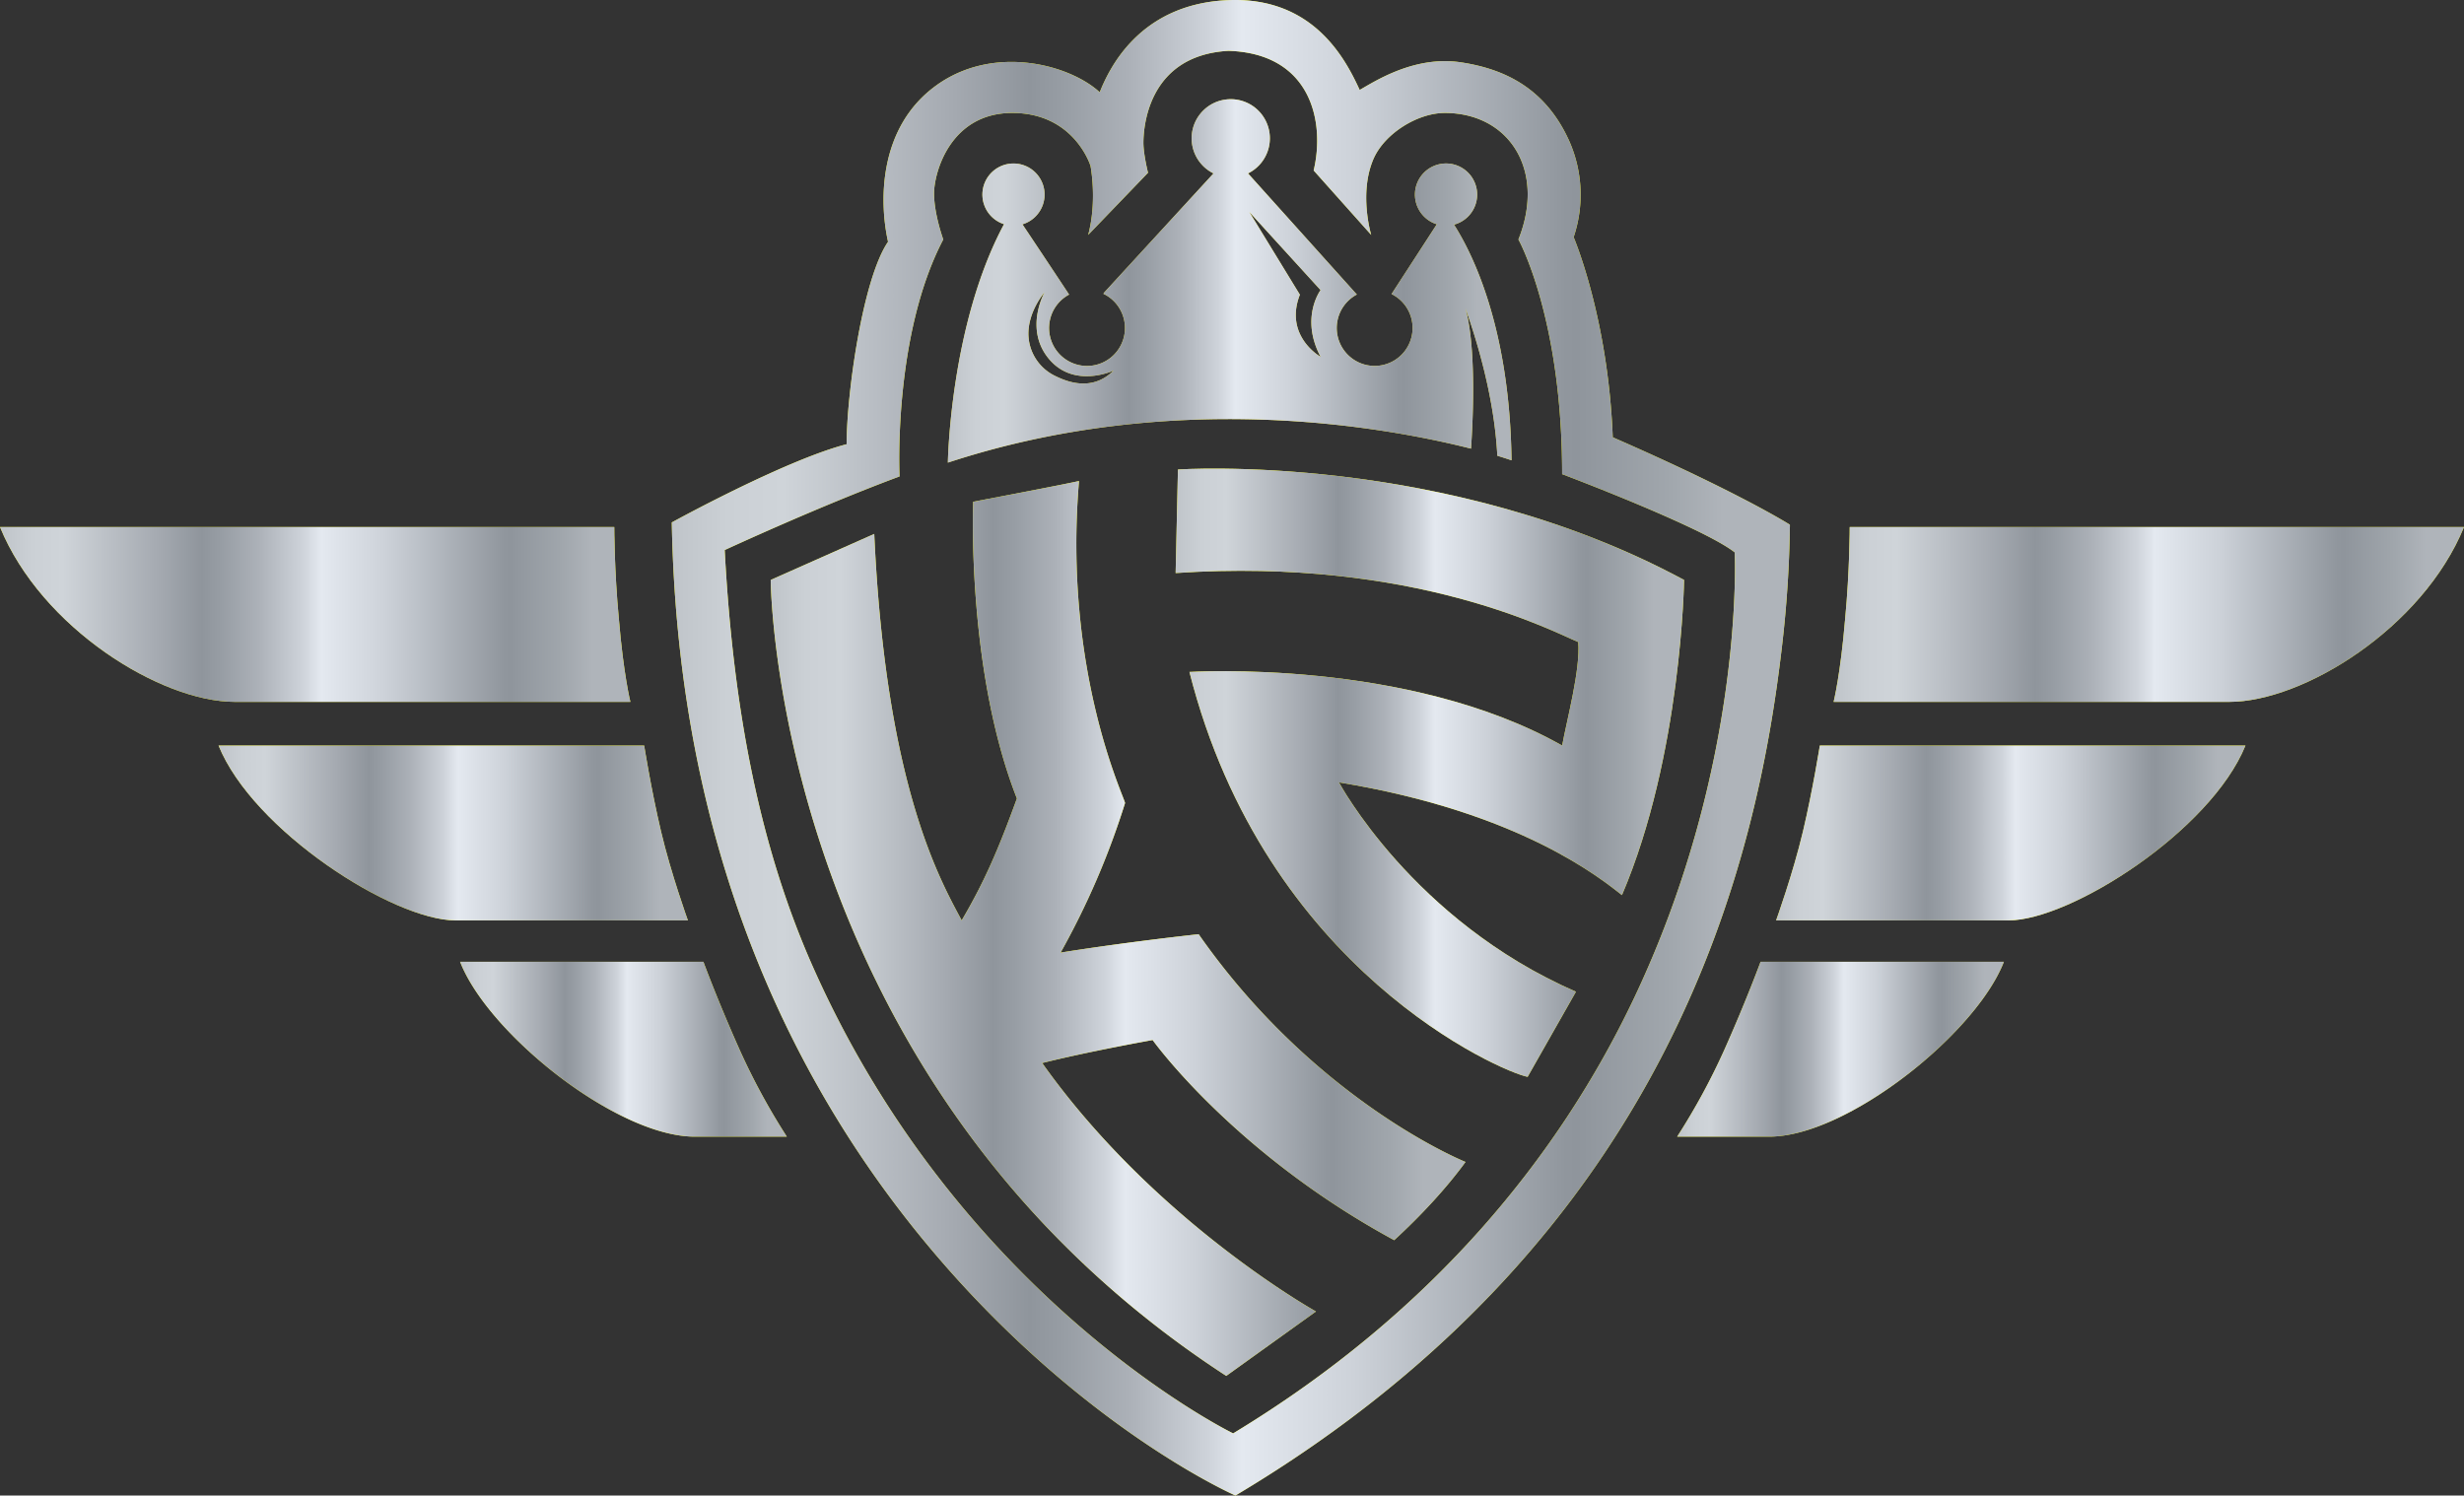 <svg id="Layer_1" xmlns="http://www.w3.org/2000/svg" xmlns:xlink="http://www.w3.org/1999/xlink" viewBox="0 0 1071 650.1"><rect x="0" y="0" width="1071" height="650.1" fill="#333333" stroke="none"/><defs><style>.cls-1{fill:#ff0;}.cls-2{fill:#fcee21;}.cls-3{fill:url(#linear-gradient);}.cls-4{fill:url(#linear-gradient-2);}.cls-5{fill:url(#linear-gradient-3);}.cls-6{fill:url(#linear-gradient-4);}.cls-7{fill:url(#linear-gradient-5);}.cls-8{fill:url(#linear-gradient-6);}.cls-9{fill:url(#linear-gradient-7);}.cls-10{fill:url(#linear-gradient-8);}.cls-11{fill:url(#linear-gradient-9);}.cls-12{fill:url(#linear-gradient-10);}</style><linearGradient id="linear-gradient" y1="267.1" x2="274" y2="267.1" gradientUnits="userSpaceOnUse"><stop offset="0" stop-color="#bfc4c9"/><stop offset="0" stop-color="#bfc4c9"/><stop offset="0.05" stop-color="#cbd0d5"/><stop offset="0.1" stop-color="#cfd4d9"/><stop offset="0.25" stop-color="#a5aab1"/><stop offset="0.32" stop-color="#8f959c"/><stop offset="0.35" stop-color="#979da4"/><stop offset="0.41" stop-color="#acb1b8"/><stop offset="0.48" stop-color="#ced3da"/><stop offset="0.51" stop-color="#e4e9f0"/><stop offset="0.61" stop-color="#cdd2d9"/><stop offset="0.8" stop-color="#90969d"/><stop offset="0.81" stop-color="#8f959c"/><stop offset="0.89" stop-color="#a0a6ac"/><stop offset="0.94" stop-color="#afb4ba"/></linearGradient><linearGradient id="linear-gradient-2" x1="95" y1="362.1" x2="299" y2="362.1" xlink:href="#linear-gradient"/><linearGradient id="linear-gradient-3" x1="200" y1="456.1" x2="342" y2="456.1" xlink:href="#linear-gradient"/><linearGradient id="linear-gradient-4" x1="335" y1="403.6" x2="637" y2="403.6" xlink:href="#linear-gradient"/><linearGradient id="linear-gradient-5" x1="412" y1="122.11" x2="657" y2="122.11" xlink:href="#linear-gradient"/><linearGradient id="linear-gradient-6" x1="511" y1="335.9" x2="732" y2="335.9" xlink:href="#linear-gradient"/><linearGradient id="linear-gradient-7" x1="292" y1="325.05" x2="778" y2="325.05" xlink:href="#linear-gradient"/><linearGradient id="linear-gradient-8" x1="729" y1="456.1" x2="871" y2="456.1" xlink:href="#linear-gradient"/><linearGradient id="linear-gradient-9" x1="772" y1="362.1" x2="976" y2="362.1" xlink:href="#linear-gradient"/><linearGradient id="linear-gradient-10" x1="797" y1="267.1" x2="1071" y2="267.1" xlink:href="#linear-gradient"/></defs><title>karzar-logo</title><path class="cls-1" d="M637,505.1c-8,11-19,23-31,34-70-38-105-87-105-87s-28,5-48,10c49,69,119,108,119,108l-39,28c-197-128-198-346-198-346l45-20c5,110,29,151,38,168,10-17,16-31,24-53-22-56-19-129-19-129s37-7,46-9c-7,83,20,138,20,140a341,341,0,0,1-28,65s24-4,60-8C572,479.1,637,505.1,637,505.1Z" transform="translate(0 0)"/><path class="cls-1" d="M705,389.1c-9-7-44-36-123-49,0,0,32,60,103,91,0,0-17,30-21,37-11-2-114-46-147-176,0,0,95-6,162,32,2-11,8-33,7-45-10-4-71-37-175-30l1-45s116-8,220,48C732,252.1,731,328.1,705,389.1Z" transform="translate(0 0)"/><path class="cls-2" d="M657,200.1c-.76-58-17.25-90.36-25-102.45a13.52,13.52,0,1,0-7.48-.16l-19.67,30.33a16.48,16.48,0,1,1-15.08.21L542.46,75.38a17,17,0,1,0-15,0L480,127.1l-.4.61a16.49,16.49,0,1,1-14.9.34c-6.22-9.42-15-22.64-20.29-30.53a13.51,13.51,0,1,0-8-.07C412.91,141.17,412,201.1,412,201.1c98.27-32.24,190-15.57,227.39-6.08.84-12.2,2.37-43.48-2.39-60.92,4.59,12.84,12.54,38.31,13.82,64C654.85,199.35,657,200.1,657,200.1Zm-199-37a20.5,20.5,0,0,1-11-18c0-9.84,6.78-17.75,7-18-.33.6-8.78,16.23,2,29s27.42,5.27,28,5C474,171.1,462,165.1,458,163.1Zm116-8s-16-9-9-27l-22-36,31,34S565,138.1,574,155.1Z" transform="translate(0 0)"/><path class="cls-1" d="M701,190.1c-2-52-17-87-17-87a57.63,57.63,0,0,0-2-42c-10-22-27-31-47-34s-37,8-44,12c-6-13-20-41-58-39s-51,30-55,40c-13-12-46-21-71-3s-25,50-21,68c-11,16-18,66-18,88-27,7-76,34-76,34,3,161,66.47,266.39,126.59,331.74C479.48,625,537,650.1,537,650.1c191.69-114.27,227-279,237.53-368.92A506.38,506.38,0,0,0,778,228.1S756,214.1,701,190.1Zm8.49,245.39c-31.28,65.26-84.93,134-173.49,187.61,0,0-118.1-57.39-182.65-202.79-22.18-50-34.51-108.57-38.35-181.21,0,0,41-19,76-32,0,0-3-61,19-103,0,0-4-11-4-20s7-35,34-35,34,23,34,23,3,15-1,30l26-27s-2-8-2-13,1-38,37-40c36,1.16,42,31,37,52l25,28c-.2-.69-5.33-18.36,1-33,4.77-11,19.12-20,31-20,28,0,44,25,32,55,0,0,19,34,19,102,0,0,61,23,75,34C754,240.1,758.74,332.74,709.49,435.49Z" transform="translate(0 0)"/><path class="cls-1" d="M274,305.1H102c-32,0-84-32-102-76H267s0,19,2,40C271,293.1,274,305.1,274,305.1Z" transform="translate(0 0)"/><path class="cls-1" d="M299,400.1H198c-27,0-88-39-103-76H280s3,19,7.32,37.29S299,400.1,299,400.1Z" transform="translate(0 0)"/><path class="cls-1" d="M342,494.1H302c-34,0-90-45-102-76H305.75s6.25,17,15.7,38.16A288.71,288.71,0,0,0,342,494.1Z" transform="translate(0 0)"/><path class="cls-1" d="M1071,229.1c-18,44-70,76-102,76H797s3-12,5-36c2-21,2-40,2-40Z" transform="translate(0 0)"/><path class="cls-1" d="M976,324.1c-15,37-76,76-103,76H772s7.35-20.41,11.68-38.71S791,324.1,791,324.1Z" transform="translate(0 0)"/><path class="cls-1" d="M871,418.1c-12,31-68,76-102,76H729a288.71,288.71,0,0,0,20.55-37.84c9.45-21.16,15.7-38.16,15.7-38.16Z" transform="translate(0 0)"/><path class="cls-3" d="M102,305.1c-32,0-84-32-102-76H267s0,19,2,40c2,24,5,36,5,36Z" transform="translate(0 0)"/><path class="cls-4" d="M299,400.1H198c-27,0-88-39-103-76H280s3,19,7.32,37.29S299,400.1,299,400.1Z" transform="translate(0 0)"/><path class="cls-5" d="M321.45,456.26A288.71,288.71,0,0,0,342,494.1H302c-34,0-90-45-102-76H305.75S312,435.1,321.45,456.26Z" transform="translate(0 0)"/><path class="cls-6" d="M637,505.1c-8,11-19,23-31,34-70-38-105-87-105-87s-28,5-48,10c49,69,119,108,119,108l-39,28c-197-128-198-346-198-346l45-20c5,110,29,151,38,168,10-17,16-31,24-53-22-56-19-129-19-129s37-7,46-9c-7,83,20,138,20,140a341,341,0,0,1-28,65s24-4,60-8C572,479.1,637,505.1,637,505.1Z" transform="translate(0 0)"/><path class="cls-7" d="M657,200.1c-.76-58-17.25-90.36-25-102.45a13.52,13.52,0,1,0-7.48-.16l-19.67,30.33a16.48,16.48,0,1,1-15.08.21L542.46,75.38a17,17,0,1,0-15,0L480,127.1l-.4.61a16.49,16.49,0,1,1-14.9.34c-6.22-9.42-15-22.64-20.29-30.53a13.51,13.51,0,1,0-8-.07C412.91,141.17,412,201.1,412,201.1c98.27-32.24,190-15.57,227.39-6.08.84-12.2,2.37-43.48-2.39-60.92,4.59,12.84,12.54,38.31,13.82,64C654.85,199.35,657,200.1,657,200.1Zm-199-37a20.5,20.5,0,0,1-11-18c0-9.84,6.78-17.75,7-18-.33.6-8.78,16.23,2,29s27.42,5.27,28,5C474,171.1,462,165.1,458,163.1Zm116-8s-16-9-9-27l-22-36,31,34S565,138.1,574,155.1Z" transform="translate(0 0)"/><path class="cls-8" d="M732,252.1s-1,76-27,137c-9-7-44-36-123-49,0,0,32,60,103,91,0,0-17,30-21,37-11-2-114-46-147-176,0,0,95-6,162,32,2-11,8-33,7-45-10-4-71-37-175-30l1-45S628,196.1,732,252.1Z" transform="translate(0 0)"/><path class="cls-9" d="M701,190.1c-2-52-17-87-17-87a57.63,57.63,0,0,0-2-42c-10-22-27-31-47-34s-37,8-44,12c-6-13-20-41-58-39s-51,30-55,40c-13-12-46-21-71-3s-25,50-21,68c-11,16-18,66-18,88-27,7-76,34-76,34,3,161,66.47,266.39,126.59,331.74C479.48,625,537,650.1,537,650.1c191.69-114.27,227-279,237.53-368.92A506.38,506.38,0,0,0,778,228.1S756,214.1,701,190.1Zm8.49,245.39c-31.28,65.26-84.93,134-173.49,187.61,0,0-118.1-57.39-182.65-202.79-22.18-50-34.51-108.57-38.35-181.21,0,0,41-19,76-32,0,0-3-61,19-103,0,0-4-11-4-20s7-35,34-35,34,23,34,23,3,15-1,30l26-27s-2-8-2-13,1-38,37-40c36,1.16,42,31,37,52l25,28c-.2-.69-5.33-18.36,1-33,4.77-11,19.12-20,31-20,28,0,44,25,32,55,0,0,19,34,19,102,0,0,61,23,75,34C754,240.1,758.74,332.74,709.49,435.49Z" transform="translate(0 0)"/><path class="cls-10" d="M765.25,418.1H871c-12,31-68,76-102,76H729a288.71,288.71,0,0,0,20.55-37.84C759,435.1,765.25,418.1,765.25,418.1Z" transform="translate(0 0)"/><path class="cls-11" d="M791,324.1H976c-15,37-76,76-103,76H772s7.35-20.41,11.68-38.71S791,324.1,791,324.1Z" transform="translate(0 0)"/><path class="cls-12" d="M1071,229.1c-18,44-70,76-102,76H797s3-12,5-36c2-21,2-40,2-40Z" transform="translate(0 0)"/></svg>
